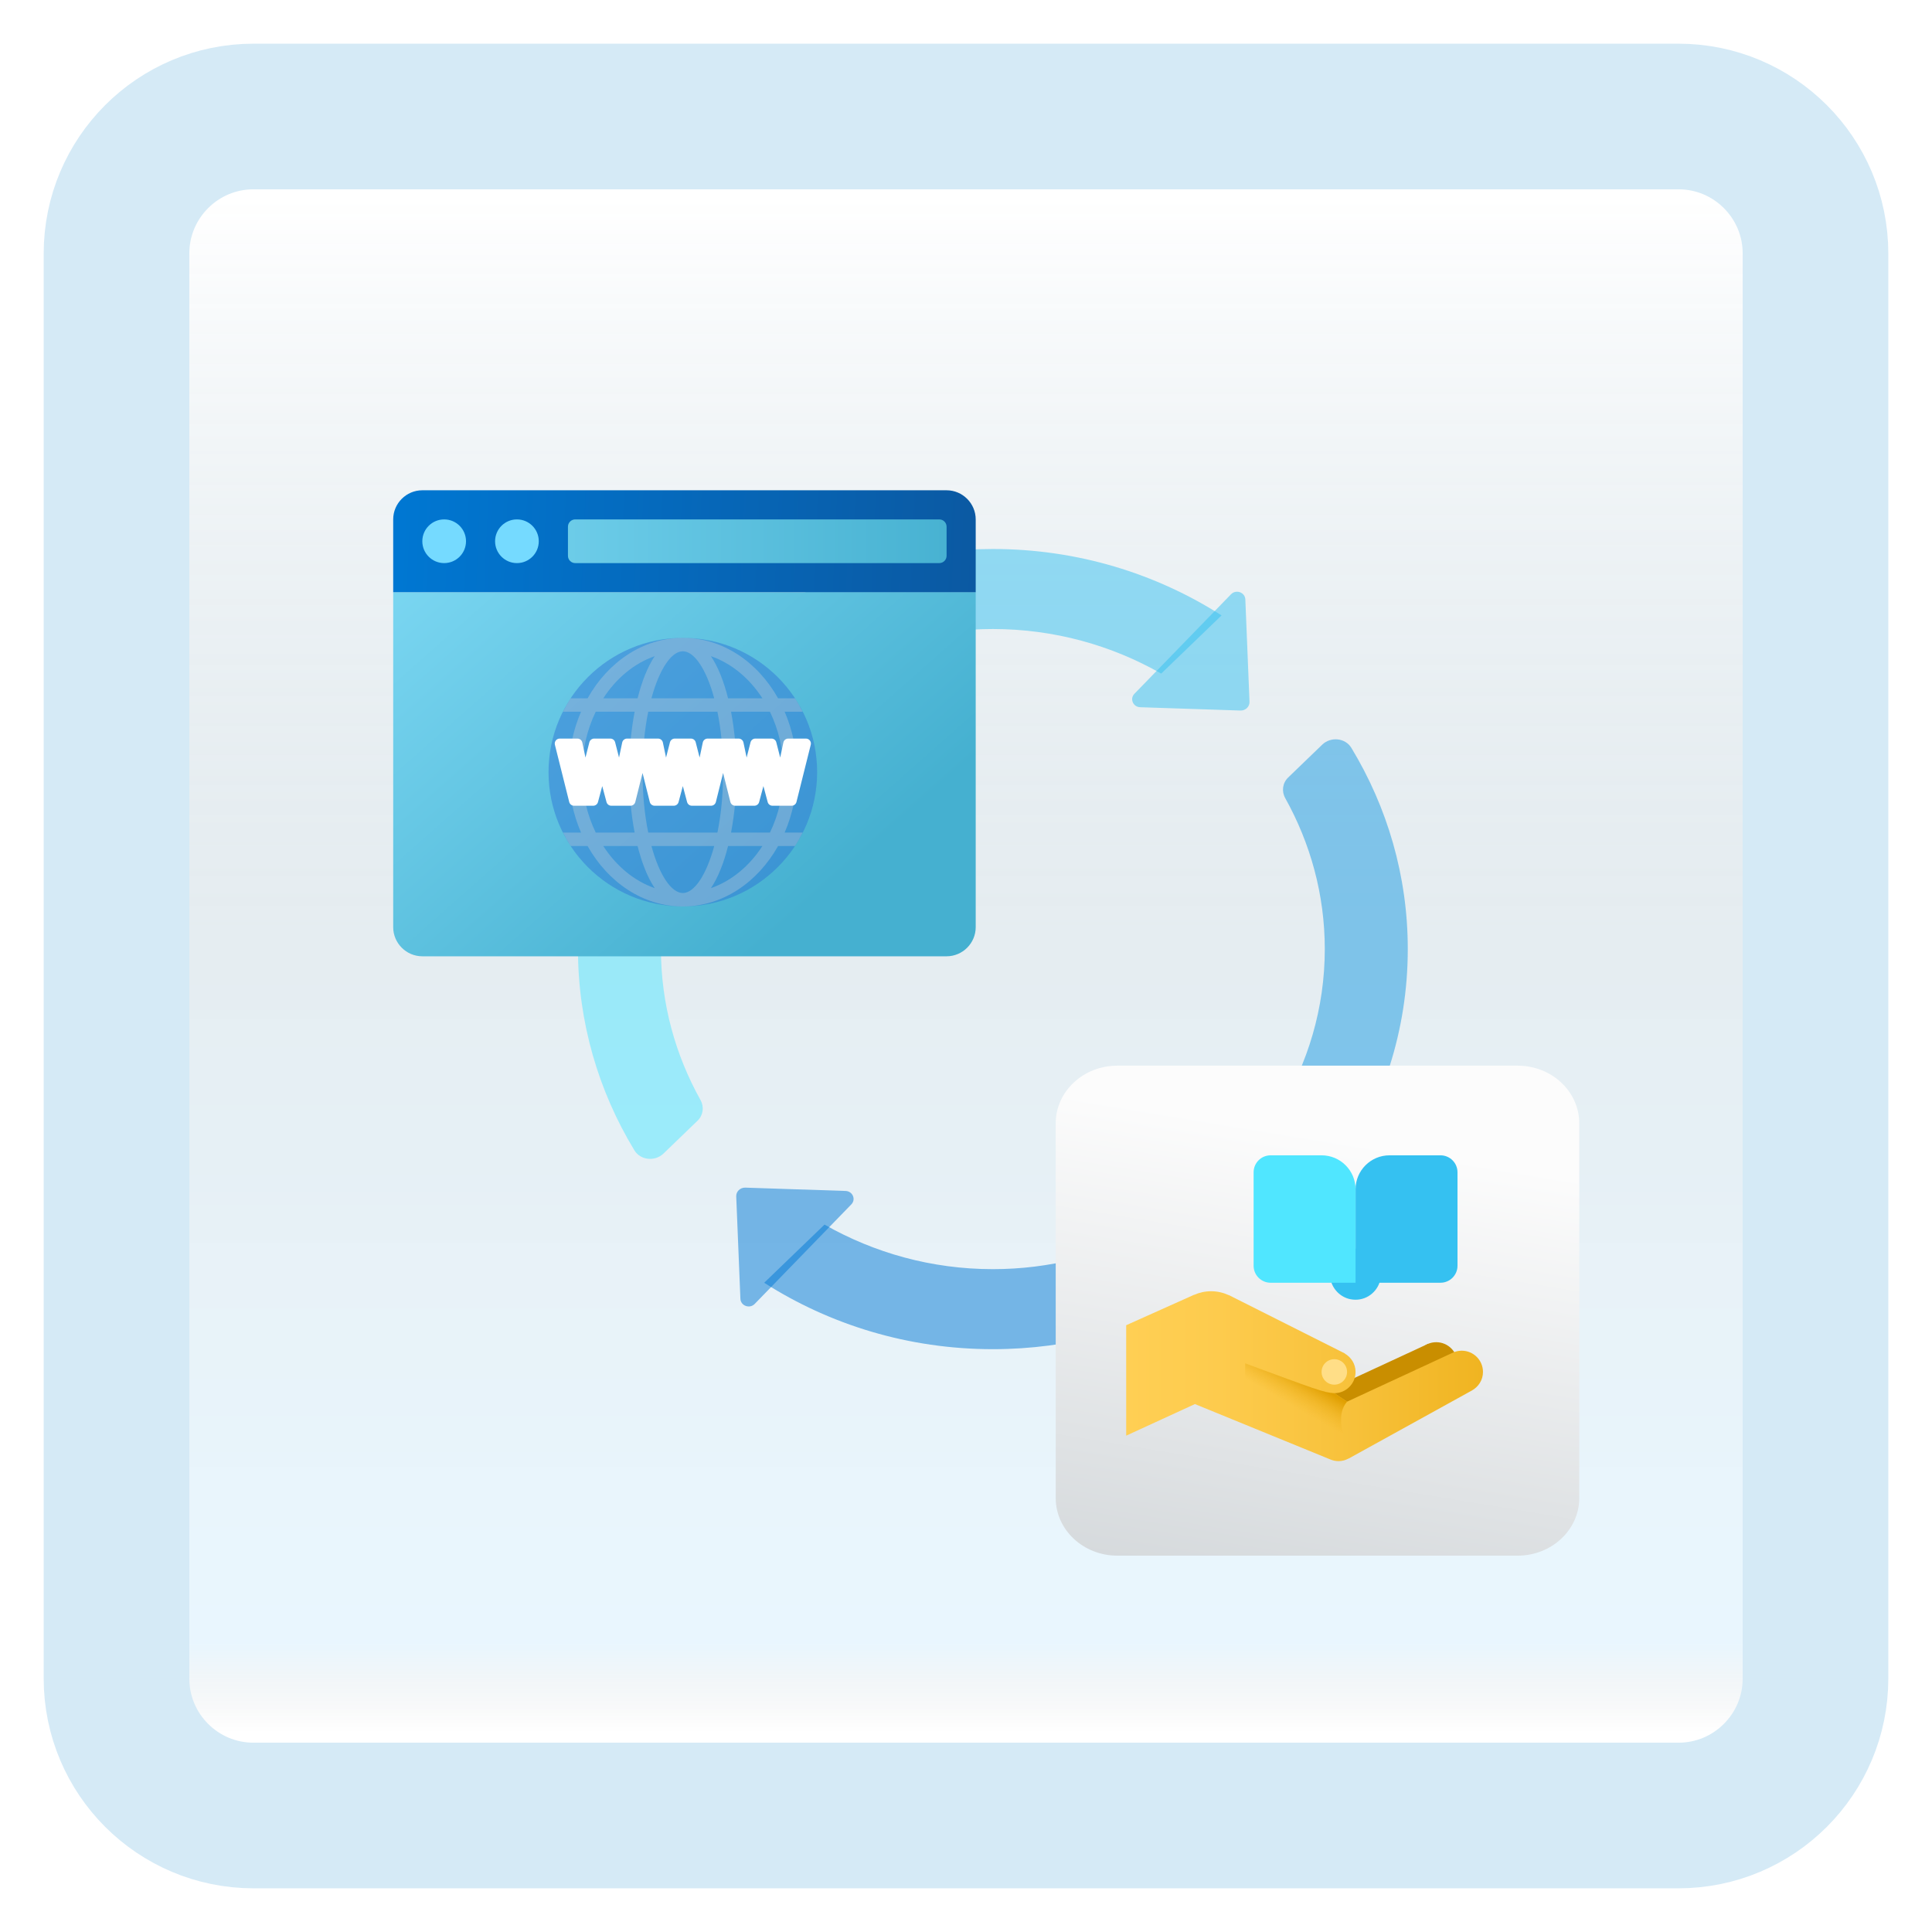 <svg width="199" height="199" viewBox="0 0 199 199" fill="none" xmlns="http://www.w3.org/2000/svg">
<g filter="url(#filter0_d_62_9978)">
<path d="M172.887 8H26.113C18.319 8 12 14.319 12 22.113V168.887C12 176.681 18.319 183 26.113 183H172.887C180.681 183 187 176.681 187 168.887V22.113C187 14.319 180.681 8 172.887 8Z" fill="white"/>
<path d="M172.887 8H26.113C18.319 8 12 14.319 12 22.113V168.887C12 176.681 18.319 183 26.113 183H172.887C180.681 183 187 176.681 187 168.887V22.113C187 14.319 180.681 8 172.887 8Z" fill="url(#paint0_linear_62_9978)" fill-opacity="0.2"/>
<path d="M172.887 8H26.113C18.319 8 12 14.319 12 22.113V168.887C12 176.681 18.319 183 26.113 183H172.887C180.681 183 187 176.681 187 168.887V22.113C187 14.319 180.681 8 172.887 8Z" stroke="#D5EAF6" stroke-width="15" stroke-linecap="round"/>
</g>
<path d="M72.84 81.037L66.626 75.045C62.151 81.558 59.532 89.359 59.532 97.758C59.532 105.316 61.654 112.394 65.342 118.482C65.968 119.517 67.466 119.663 68.344 118.814L71.848 115.435C72.436 114.868 72.545 114.007 72.151 113.302C69.568 108.668 68.079 103.387 68.079 97.758C68.079 91.647 69.833 85.945 72.84 81.037Z" fill="#50E6FF" fill-opacity="0.5"/>
<path d="M136.456 97.758C136.456 103.869 134.702 109.571 131.696 114.479L137.909 120.471C142.384 113.958 145.004 106.154 145.004 97.758C145.004 90.2 142.882 83.122 139.194 77.034C138.568 75.999 137.07 75.855 136.191 76.702L132.687 80.081C132.099 80.648 131.99 81.509 132.384 82.214C134.967 86.848 136.456 92.129 136.456 97.758Z" fill="#199BE2" fill-opacity="0.5"/>
<path d="M83.936 68.425C84.524 68.992 85.417 69.097 86.148 68.718C90.953 66.226 96.43 64.79 102.268 64.79C108.605 64.79 114.518 66.482 119.608 69.381L125.824 63.387C119.067 59.075 110.977 56.548 102.268 56.548C94.468 56.548 87.165 58.574 80.872 62.097C79.758 62.721 79.523 64.17 80.434 65.048L83.936 68.425Z" fill="#35C1F1" fill-opacity="0.5"/>
<path d="M120.599 127.091C120.012 126.524 119.118 126.419 118.388 126.798C113.582 129.29 108.105 130.726 102.268 130.726C95.93 130.726 90.017 129.034 84.927 126.135L78.714 132.127C85.468 136.442 93.56 138.968 102.268 138.968C110.105 138.968 117.445 136.922 123.759 133.365C124.832 132.762 124.984 131.317 124.104 130.47L120.599 127.091Z" fill="#0078D4" fill-opacity="0.5"/>
<path d="M127.768 73.187L117.439 72.845C116.708 72.82 116.345 71.977 116.847 71.462L126.798 61.211C127.315 60.678 128.242 61.011 128.272 61.741L128.702 72.284C128.721 72.789 128.292 73.203 127.768 73.187Z" fill="#35C1F1" fill-opacity="0.5"/>
<path d="M76.767 122.329L87.096 122.671C87.827 122.696 88.19 123.539 87.688 124.054L77.737 134.305C77.22 134.838 76.293 134.505 76.263 133.775L75.833 123.232C75.814 122.727 76.243 122.313 76.767 122.329Z" fill="#0078D4" fill-opacity="0.5"/>
<path d="M127.749 122.348L128.104 112.387C128.129 111.683 129.003 111.332 129.537 111.817L140.168 121.412C140.721 121.911 140.375 122.805 139.619 122.834L128.685 123.248C128.161 123.267 127.732 122.853 127.749 122.348Z" fill="#199BE2" fill-opacity="0.5"/>
<path d="M76.786 73.168L76.431 83.129C76.406 83.833 75.532 84.183 74.998 83.699L64.365 74.104C63.812 73.605 64.158 72.711 64.914 72.682L75.848 72.268C76.374 72.249 76.803 72.663 76.786 73.168Z" fill="#50E6FF" fill-opacity="0.5"/>
<g filter="url(#filter1_bd_62_9978)">
<g filter="url(#filter2_dd_62_9978)">
<path d="M40.5 83.5V49H100.5V83.5C100.5 85.15 99.15 86.5 97.5 86.5H43.5C41.85 86.5 40.5 85.15 40.5 83.5Z" fill="url(#paint1_linear_62_9978)"/>
<path d="M100.5 41.5V49H40.5V41.5C40.5 39.85 41.85 38.5 43.5 38.5H97.5C99.15 38.5 100.5 39.85 100.5 41.5Z" fill="url(#paint2_linear_62_9978)"/>
<path d="M59.25 46H96.75C97.164 46 97.5 45.664 97.5 45.25V42.25C97.5 41.836 97.164 41.5 96.75 41.5H59.25C58.836 41.5 58.5 41.836 58.5 42.25V45.25C58.5 45.664 58.836 46 59.25 46Z" fill="url(#paint3_linear_62_9978)"/>
<path d="M45.75 46C46.993 46 48 44.993 48 43.75C48 42.507 46.993 41.5 45.75 41.5C44.507 41.5 43.5 42.507 43.5 43.75C43.5 44.993 44.507 46 45.75 46Z" fill="url(#paint4_linear_62_9978)"/>
<path d="M53.245 46C54.488 46 55.495 44.993 55.495 43.75C55.495 42.507 54.488 41.5 53.245 41.5C52.003 41.5 50.995 42.507 50.995 43.75C50.995 44.993 52.003 46 53.245 46Z" fill="url(#paint5_linear_62_9978)"/>
<path d="M56.5 67.533C56.5 59.894 62.694 53.7 70.333 53.7C77.973 53.7 84.167 59.894 84.167 67.533C84.167 75.173 77.973 81.367 70.333 81.367C62.694 81.367 56.5 75.173 56.5 67.533Z" fill="#3079D6" fill-opacity="0.51"/>
<path d="M82.092 67.533C82.092 65.293 81.626 63.182 80.82 61.308H82.675C82.434 60.832 82.173 60.368 81.881 59.925H80.143C78.037 56.179 74.429 53.7 70.333 53.7C66.238 53.7 62.63 56.179 60.523 59.925H58.786C58.493 60.368 58.233 60.832 57.992 61.308H59.847C59.041 63.182 58.575 65.293 58.575 67.533C58.575 69.774 59.041 71.885 59.847 73.758H57.992C58.233 74.235 58.493 74.699 58.786 75.142H60.523C62.63 78.888 66.238 81.367 70.333 81.367C74.429 81.367 78.037 78.888 80.143 75.142H81.881C82.173 74.699 82.434 74.235 82.675 73.758H80.82C81.626 71.885 82.092 69.774 82.092 67.533ZM80.708 67.533C80.708 69.802 80.192 71.925 79.305 73.758H75.298C75.674 71.799 75.867 69.645 75.867 67.533C75.867 65.422 75.674 63.268 75.298 61.308H79.305C80.192 63.142 80.708 65.265 80.708 67.533ZM70.333 79.983C69.164 79.983 67.919 78.159 67.1 75.142H73.567C72.748 78.159 71.502 79.983 70.333 79.983ZM66.77 73.758C66.405 71.969 66.183 69.865 66.183 67.533C66.183 65.202 66.405 63.098 66.77 61.308H73.897C74.261 63.098 74.483 65.202 74.483 67.533C74.483 69.865 74.261 71.969 73.897 73.758H66.77ZM70.333 55.083C71.502 55.083 72.748 56.907 73.566 59.925H67.1C67.919 56.907 69.164 55.083 70.333 55.083ZM78.528 59.925H74.992C74.559 58.197 73.969 56.685 73.227 55.586C75.357 56.33 77.201 57.872 78.528 59.925ZM67.439 55.586C66.697 56.686 66.107 58.197 65.674 59.925H62.139C63.466 57.872 65.31 56.33 67.439 55.586ZM59.958 67.533C59.958 65.265 60.475 63.142 61.362 61.308H65.369C64.993 63.268 64.8 65.422 64.8 67.533C64.8 69.645 64.993 71.799 65.369 73.758H61.362C60.475 71.925 59.958 69.802 59.958 67.533ZM62.139 75.142H65.674C66.107 76.87 66.697 78.381 67.439 79.481C65.31 78.736 63.466 77.195 62.139 75.142ZM73.227 79.481C73.969 78.381 74.559 76.87 74.992 75.142H78.528C77.201 77.195 75.357 78.736 73.227 79.481Z" fill="#D9D9D9" fill-opacity="0.3"/>
<path d="M83.014 64.075H81.188C80.946 64.075 80.737 64.245 80.688 64.481L80.362 66.032L79.96 64.46C79.903 64.233 79.698 64.075 79.465 64.075H77.802C77.568 64.075 77.364 64.233 77.306 64.46L76.904 66.032L76.578 64.482C76.529 64.245 76.32 64.075 76.078 64.075H72.888C72.646 64.075 72.437 64.245 72.388 64.481L72.062 66.032L71.66 64.46C71.603 64.233 71.398 64.075 71.165 64.075H69.502C69.268 64.075 69.064 64.233 69.006 64.46L68.604 66.032L68.278 64.482C68.229 64.245 68.02 64.075 67.778 64.075H64.588C64.346 64.075 64.137 64.245 64.088 64.481L63.762 66.032L63.36 64.46C63.303 64.233 63.099 64.075 62.865 64.075H61.202C60.968 64.075 60.764 64.233 60.706 64.46L60.305 66.032L59.979 64.481C59.929 64.245 59.72 64.075 59.478 64.075H57.652C57.32 64.075 57.075 64.388 57.156 64.711L58.63 70.604C58.686 70.832 58.891 70.992 59.126 70.992H61.1C61.331 70.992 61.533 70.839 61.593 70.615C61.725 70.121 61.951 69.278 62.033 68.969C62.114 69.278 62.34 70.121 62.472 70.615C62.533 70.839 62.735 70.992 62.967 70.992H64.941C65.176 70.992 65.38 70.832 65.437 70.604L66.183 67.62L66.93 70.604C66.986 70.832 67.191 70.992 67.426 70.992H69.4C69.631 70.992 69.833 70.839 69.893 70.615C70.025 70.121 70.251 69.278 70.333 68.969C70.414 69.278 70.64 70.121 70.772 70.615C70.833 70.839 71.035 70.992 71.267 70.992H73.241C73.476 70.992 73.68 70.832 73.737 70.604L74.483 67.62L75.23 70.604C75.286 70.832 75.491 70.992 75.726 70.992H77.7C77.931 70.992 78.133 70.839 78.193 70.615C78.326 70.121 78.551 69.278 78.633 68.969C78.714 69.278 78.94 70.121 79.073 70.615C79.133 70.839 79.335 70.992 79.567 70.992H81.541C81.776 70.992 81.98 70.832 82.037 70.604L83.51 64.711C83.591 64.388 83.347 64.075 83.014 64.075Z" fill="white"/>
<path d="M82.751 64.421H81.356C81.18 64.421 81.028 64.544 80.992 64.716L80.395 67.558L79.665 64.7C79.623 64.536 79.475 64.421 79.305 64.421H77.962C77.792 64.421 77.644 64.536 77.601 64.7L76.872 67.558L76.274 64.716C76.238 64.544 76.086 64.421 75.91 64.421H73.054C72.879 64.421 72.727 64.544 72.691 64.716L72.094 67.558L71.364 64.7C71.322 64.536 71.174 64.421 71.004 64.421H69.66C69.491 64.421 69.342 64.536 69.3 64.7L68.57 67.558L67.973 64.716C67.937 64.544 67.785 64.421 67.609 64.421H64.753C64.577 64.421 64.425 64.544 64.389 64.716L63.792 67.558L63.062 64.7C63.02 64.536 62.872 64.421 62.702 64.421H61.359C61.19 64.421 61.041 64.536 60.999 64.7L60.269 67.558L59.675 64.716C59.639 64.544 59.487 64.421 59.312 64.421H57.916C57.675 64.421 57.497 64.648 57.556 64.883L58.926 70.364C58.967 70.53 59.116 70.646 59.286 70.646H60.941C61.109 70.646 61.256 70.534 61.3 70.372C61.467 69.747 61.981 67.825 62.032 67.56C62.084 67.825 62.597 69.747 62.764 70.372C62.808 70.534 62.955 70.646 63.123 70.646H64.778C64.949 70.646 65.097 70.53 65.138 70.364L66.183 66.194L67.226 70.364C67.268 70.53 67.417 70.646 67.587 70.646H69.242C69.41 70.646 69.557 70.534 69.6 70.372C69.768 69.747 70.281 67.825 70.333 67.56C70.385 67.825 70.898 69.747 71.065 70.372C71.109 70.534 71.255 70.646 71.423 70.646H73.079C73.249 70.646 73.397 70.53 73.439 70.364L74.483 66.194L75.526 70.364C75.568 70.53 75.717 70.646 75.887 70.646H77.542C77.71 70.646 77.857 70.534 77.9 70.372C78.068 69.747 78.582 67.825 78.633 67.56C78.684 67.825 79.198 69.747 79.365 70.372C79.409 70.534 79.555 70.646 79.723 70.646H81.379C81.549 70.646 81.697 70.53 81.739 70.364L83.109 64.883C83.17 64.648 82.992 64.421 82.751 64.421Z" fill="white"/>
<path d="M73.034 64.767L72.127 69.085L71.025 64.767H69.642L68.54 69.085L67.632 64.767H66.183L67.567 70.3H69.262C69.262 70.3 70.308 66.402 70.333 66.15C70.358 66.402 71.405 70.3 71.405 70.3H73.1L74.483 64.767H73.034Z" fill="white"/>
<path d="M64.734 64.767L63.827 69.085L62.725 64.767H61.342L60.24 69.085L59.332 64.767H57.883L59.267 70.3H60.962C60.962 70.3 62.008 66.402 62.033 66.15C62.058 66.402 63.105 70.3 63.105 70.3H64.8L66.183 64.767H64.734Z" fill="white"/>
<path d="M81.334 64.767L80.427 69.085L79.325 64.767H77.942L76.84 69.085L75.932 64.767H74.483L75.867 70.3H77.562C77.562 70.3 78.608 66.402 78.633 66.15C78.658 66.402 79.705 70.3 79.705 70.3H81.4L82.783 64.767H81.334Z" fill="white"/>
</g>
</g>
<g filter="url(#filter3_bd_62_9978)">
<path d="M156.32 156.235H115.087C111.582 156.235 108.741 153.576 108.741 150.295V111.705C108.741 108.424 111.582 105.765 115.087 105.765H156.32C159.825 105.765 162.667 108.424 162.667 111.705V150.299C162.667 153.576 159.825 156.235 156.32 156.235Z" fill="url(#paint6_linear_62_9978)"/>
<path d="M147.937 138.625C149.146 138.625 150.125 137.646 150.125 136.437C150.125 135.229 149.146 134.25 147.937 134.25C146.729 134.25 145.75 135.229 145.75 136.437C145.75 137.646 146.729 138.625 147.937 138.625Z" fill="#C98E00"/>
<path d="M136.31 145.348L148.97 138.356L147.098 134.417L136.125 139.5L136.31 145.348Z" fill="#C98E00"/>
<path d="M152.75 137.312C152.75 136.104 151.771 135.125 150.562 135.125C150.265 135.125 149.981 135.185 149.723 135.293L149.722 135.292L149.713 135.296C149.711 135.297 149.709 135.298 149.708 135.299L138.75 140.375L137.437 139.5C138.646 139.5 139.625 138.521 139.625 137.312C139.625 136.499 139.175 135.797 138.516 135.42L138.52 135.406L126.575 129.398H126.553C126.002 129.148 125.395 129 124.75 129C124.122 129 123.528 129.137 122.987 129.376H122.968L116 132.5V143.875L123.079 140.622L137.001 146.316H137.002C137.27 146.433 137.564 146.5 137.875 146.5C138.256 146.5 138.608 146.394 138.921 146.223L138.935 146.222L151.596 139.231L151.595 139.23C152.279 138.86 152.75 138.145 152.75 137.312Z" fill="url(#paint7_linear_62_9978)"/>
<path d="M137.438 138.625C138.162 138.625 138.75 138.037 138.75 137.312C138.75 136.588 138.162 136 137.438 136C136.713 136 136.125 136.588 136.125 137.312C136.125 138.037 136.713 138.625 137.438 138.625Z" fill="#FFDE87"/>
<path d="M138.75 140.375L137.447 139.502C136.349 139.449 135.485 139.092 128.25 136.428V139.5L138.357 143.642C138.357 143.642 137.641 141.645 138.75 140.375Z" fill="url(#paint8_linear_62_9978)"/>
<path d="M143.125 115C141.192 115 139.625 116.567 139.625 118.5V124.625C138.012 124.625 136.738 126.081 137.046 127.749C137.236 128.78 138.075 129.626 139.105 129.824C140.468 130.086 141.674 129.292 142.089 128.124H148.375C149.342 128.124 150.125 127.341 150.125 126.374V116.75C150.125 115.783 149.342 115 148.375 115H143.125Z" fill="#35C1F1"/>
<path d="M136.125 128.125H130.875C129.908 128.125 129.125 127.342 129.125 126.375V116.75C129.125 115.783 129.908 115 130.875 115H136.125C138.058 115 139.625 116.567 139.625 118.5V128.125C139.625 128.125 138.058 128.125 136.125 128.125Z" fill="#50E6FF"/>
</g>
<defs>
<filter id="filter0_d_62_9978" x="0.5" y="0.5" width="198" height="198" filterUnits="userSpaceOnUse" color-interpolation-filters="sRGB">
<feFlood flood-opacity="0" result="BackgroundImageFix"/>
<feColorMatrix in="SourceAlpha" type="matrix" values="0 0 0 0 0 0 0 0 0 0 0 0 0 0 0 0 0 0 127 0" result="hardAlpha"/>
<feOffset dy="4"/>
<feGaussianBlur stdDeviation="2"/>
<feComposite in2="hardAlpha" operator="out"/>
<feColorMatrix type="matrix" values="0 0 0 0 0.838 0 0 0 0 0.733 0 0 0 0 0.733 0 0 0 0.25 0"/>
<feBlend mode="normal" in2="BackgroundImageFix" result="effect1_dropShadow_62_9978"/>
<feBlend mode="normal" in="SourceGraphic" in2="effect1_dropShadow_62_9978" result="shape"/>
</filter>
<filter id="filter1_bd_62_9978" x="36.5" y="34.5" width="68" height="60" filterUnits="userSpaceOnUse" color-interpolation-filters="sRGB">
<feFlood flood-opacity="0" result="BackgroundImageFix"/>
<feGaussianBlur in="BackgroundImageFix" stdDeviation="2"/>
<feComposite in2="SourceAlpha" operator="in" result="effect1_backgroundBlur_62_9978"/>
<feColorMatrix in="SourceAlpha" type="matrix" values="0 0 0 0 0 0 0 0 0 0 0 0 0 0 0 0 0 0 127 0" result="hardAlpha"/>
<feOffset dy="4"/>
<feGaussianBlur stdDeviation="2"/>
<feComposite in2="hardAlpha" operator="out"/>
<feColorMatrix type="matrix" values="0 0 0 0 0.857 0 0 0 0 0.887 0 0 0 0 0.897 0 0 0 1 0"/>
<feBlend mode="normal" in2="effect1_backgroundBlur_62_9978" result="effect2_dropShadow_62_9978"/>
<feBlend mode="normal" in="SourceGraphic" in2="effect2_dropShadow_62_9978" result="shape"/>
</filter>
<filter id="filter2_dd_62_9978" x="36.5" y="38.5" width="68" height="56" filterUnits="userSpaceOnUse" color-interpolation-filters="sRGB">
<feFlood flood-opacity="0" result="BackgroundImageFix"/>
<feColorMatrix in="SourceAlpha" type="matrix" values="0 0 0 0 0 0 0 0 0 0 0 0 0 0 0 0 0 0 127 0" result="hardAlpha"/>
<feOffset dy="4"/>
<feGaussianBlur stdDeviation="2"/>
<feComposite in2="hardAlpha" operator="out"/>
<feColorMatrix type="matrix" values="0 0 0 0 1 0 0 0 0 1 0 0 0 0 1 0 0 0 0.25 0"/>
<feBlend mode="normal" in2="BackgroundImageFix" result="effect1_dropShadow_62_9978"/>
<feColorMatrix in="SourceAlpha" type="matrix" values="0 0 0 0 0 0 0 0 0 0 0 0 0 0 0 0 0 0 127 0" result="hardAlpha"/>
<feOffset dy="4"/>
<feGaussianBlur stdDeviation="2"/>
<feComposite in2="hardAlpha" operator="out"/>
<feColorMatrix type="matrix" values="0 0 0 0 1 0 0 0 0 1 0 0 0 0 1 0 0 0 1 0"/>
<feBlend mode="normal" in2="effect1_dropShadow_62_9978" result="effect2_dropShadow_62_9978"/>
<feBlend mode="normal" in="SourceGraphic" in2="effect2_dropShadow_62_9978" result="shape"/>
</filter>
<filter id="filter3_bd_62_9978" x="104.741" y="101.765" width="61.926" height="62.471" filterUnits="userSpaceOnUse" color-interpolation-filters="sRGB">
<feFlood flood-opacity="0" result="BackgroundImageFix"/>
<feGaussianBlur in="BackgroundImageFix" stdDeviation="2"/>
<feComposite in2="SourceAlpha" operator="in" result="effect1_backgroundBlur_62_9978"/>
<feColorMatrix in="SourceAlpha" type="matrix" values="0 0 0 0 0 0 0 0 0 0 0 0 0 0 0 0 0 0 127 0" result="hardAlpha"/>
<feOffset dy="4"/>
<feGaussianBlur stdDeviation="2"/>
<feComposite in2="hardAlpha" operator="out"/>
<feColorMatrix type="matrix" values="0 0 0 0 0.95 0 0 0 0 0.902 0 0 0 0 0.902 0 0 0 0.25 0"/>
<feBlend mode="normal" in2="effect1_backgroundBlur_62_9978" result="effect2_dropShadow_62_9978"/>
<feBlend mode="normal" in="SourceGraphic" in2="effect2_dropShadow_62_9978" result="shape"/>
</filter>
<linearGradient id="paint0_linear_62_9978" x1="99.5" y1="16.468" x2="99.5" y2="174.532" gradientUnits="userSpaceOnUse">
<stop stop-color="white"/>
<stop offset="0.472" stop-color="#0D5176" stop-opacity="0.528"/>
<stop offset="0.941" stop-color="#12A6F7" stop-opacity="0.465"/>
<stop offset="1" stop-opacity="0"/>
</linearGradient>
<linearGradient id="paint1_linear_62_9978" x1="54.72" y1="31.959" x2="91.701" y2="73.751" gradientUnits="userSpaceOnUse">
<stop stop-color="#7DD8F3"/>
<stop offset="1" stop-color="#45B0D0"/>
</linearGradient>
<linearGradient id="paint2_linear_62_9978" x1="41.421" y1="36.724" x2="101.162" y2="39.381" gradientUnits="userSpaceOnUse">
<stop stop-color="#0077D2"/>
<stop offset="1" stop-color="#0B59A2"/>
</linearGradient>
<linearGradient id="paint3_linear_62_9978" x1="40.5" y1="62.5" x2="100.5" y2="62.5" gradientUnits="userSpaceOnUse">
<stop stop-color="#7DD8F3"/>
<stop offset="1" stop-color="#45B0D0"/>
</linearGradient>
<linearGradient id="paint4_linear_62_9978" x1="55.52" y1="45.156" x2="74.077" y2="78.71" gradientUnits="userSpaceOnUse">
<stop stop-color="#75DAFF"/>
<stop offset="1" stop-color="#49BEF1"/>
</linearGradient>
<linearGradient id="paint5_linear_62_9978" x1="55.52" y1="45.156" x2="74.077" y2="78.71" gradientUnits="userSpaceOnUse">
<stop stop-color="#75DAFF"/>
<stop offset="1" stop-color="#49BEF1"/>
</linearGradient>
<linearGradient id="paint6_linear_62_9978" x1="139.024" y1="113.378" x2="127.688" y2="182.092" gradientUnits="userSpaceOnUse">
<stop stop-color="#FCFCFC"/>
<stop offset="1" stop-color="#C3C9CD"/>
</linearGradient>
<linearGradient id="paint7_linear_62_9978" x1="116" y1="137.75" x2="152.75" y2="137.75" gradientUnits="userSpaceOnUse">
<stop stop-color="#FFCF54"/>
<stop offset="0.261" stop-color="#FDCB4D"/>
<stop offset="0.639" stop-color="#F7C13A"/>
<stop offset="1" stop-color="#F0B421"/>
</linearGradient>
<linearGradient id="paint8_linear_62_9978" x1="132.92" y1="140.697" x2="134.483" y2="138.002" gradientUnits="userSpaceOnUse">
<stop stop-color="#F0B421" stop-opacity="0"/>
<stop offset="0.512" stop-color="#E9AB12" stop-opacity="0.512"/>
<stop offset="1" stop-color="#E09F00"/>
</linearGradient>
</defs>
</svg>

